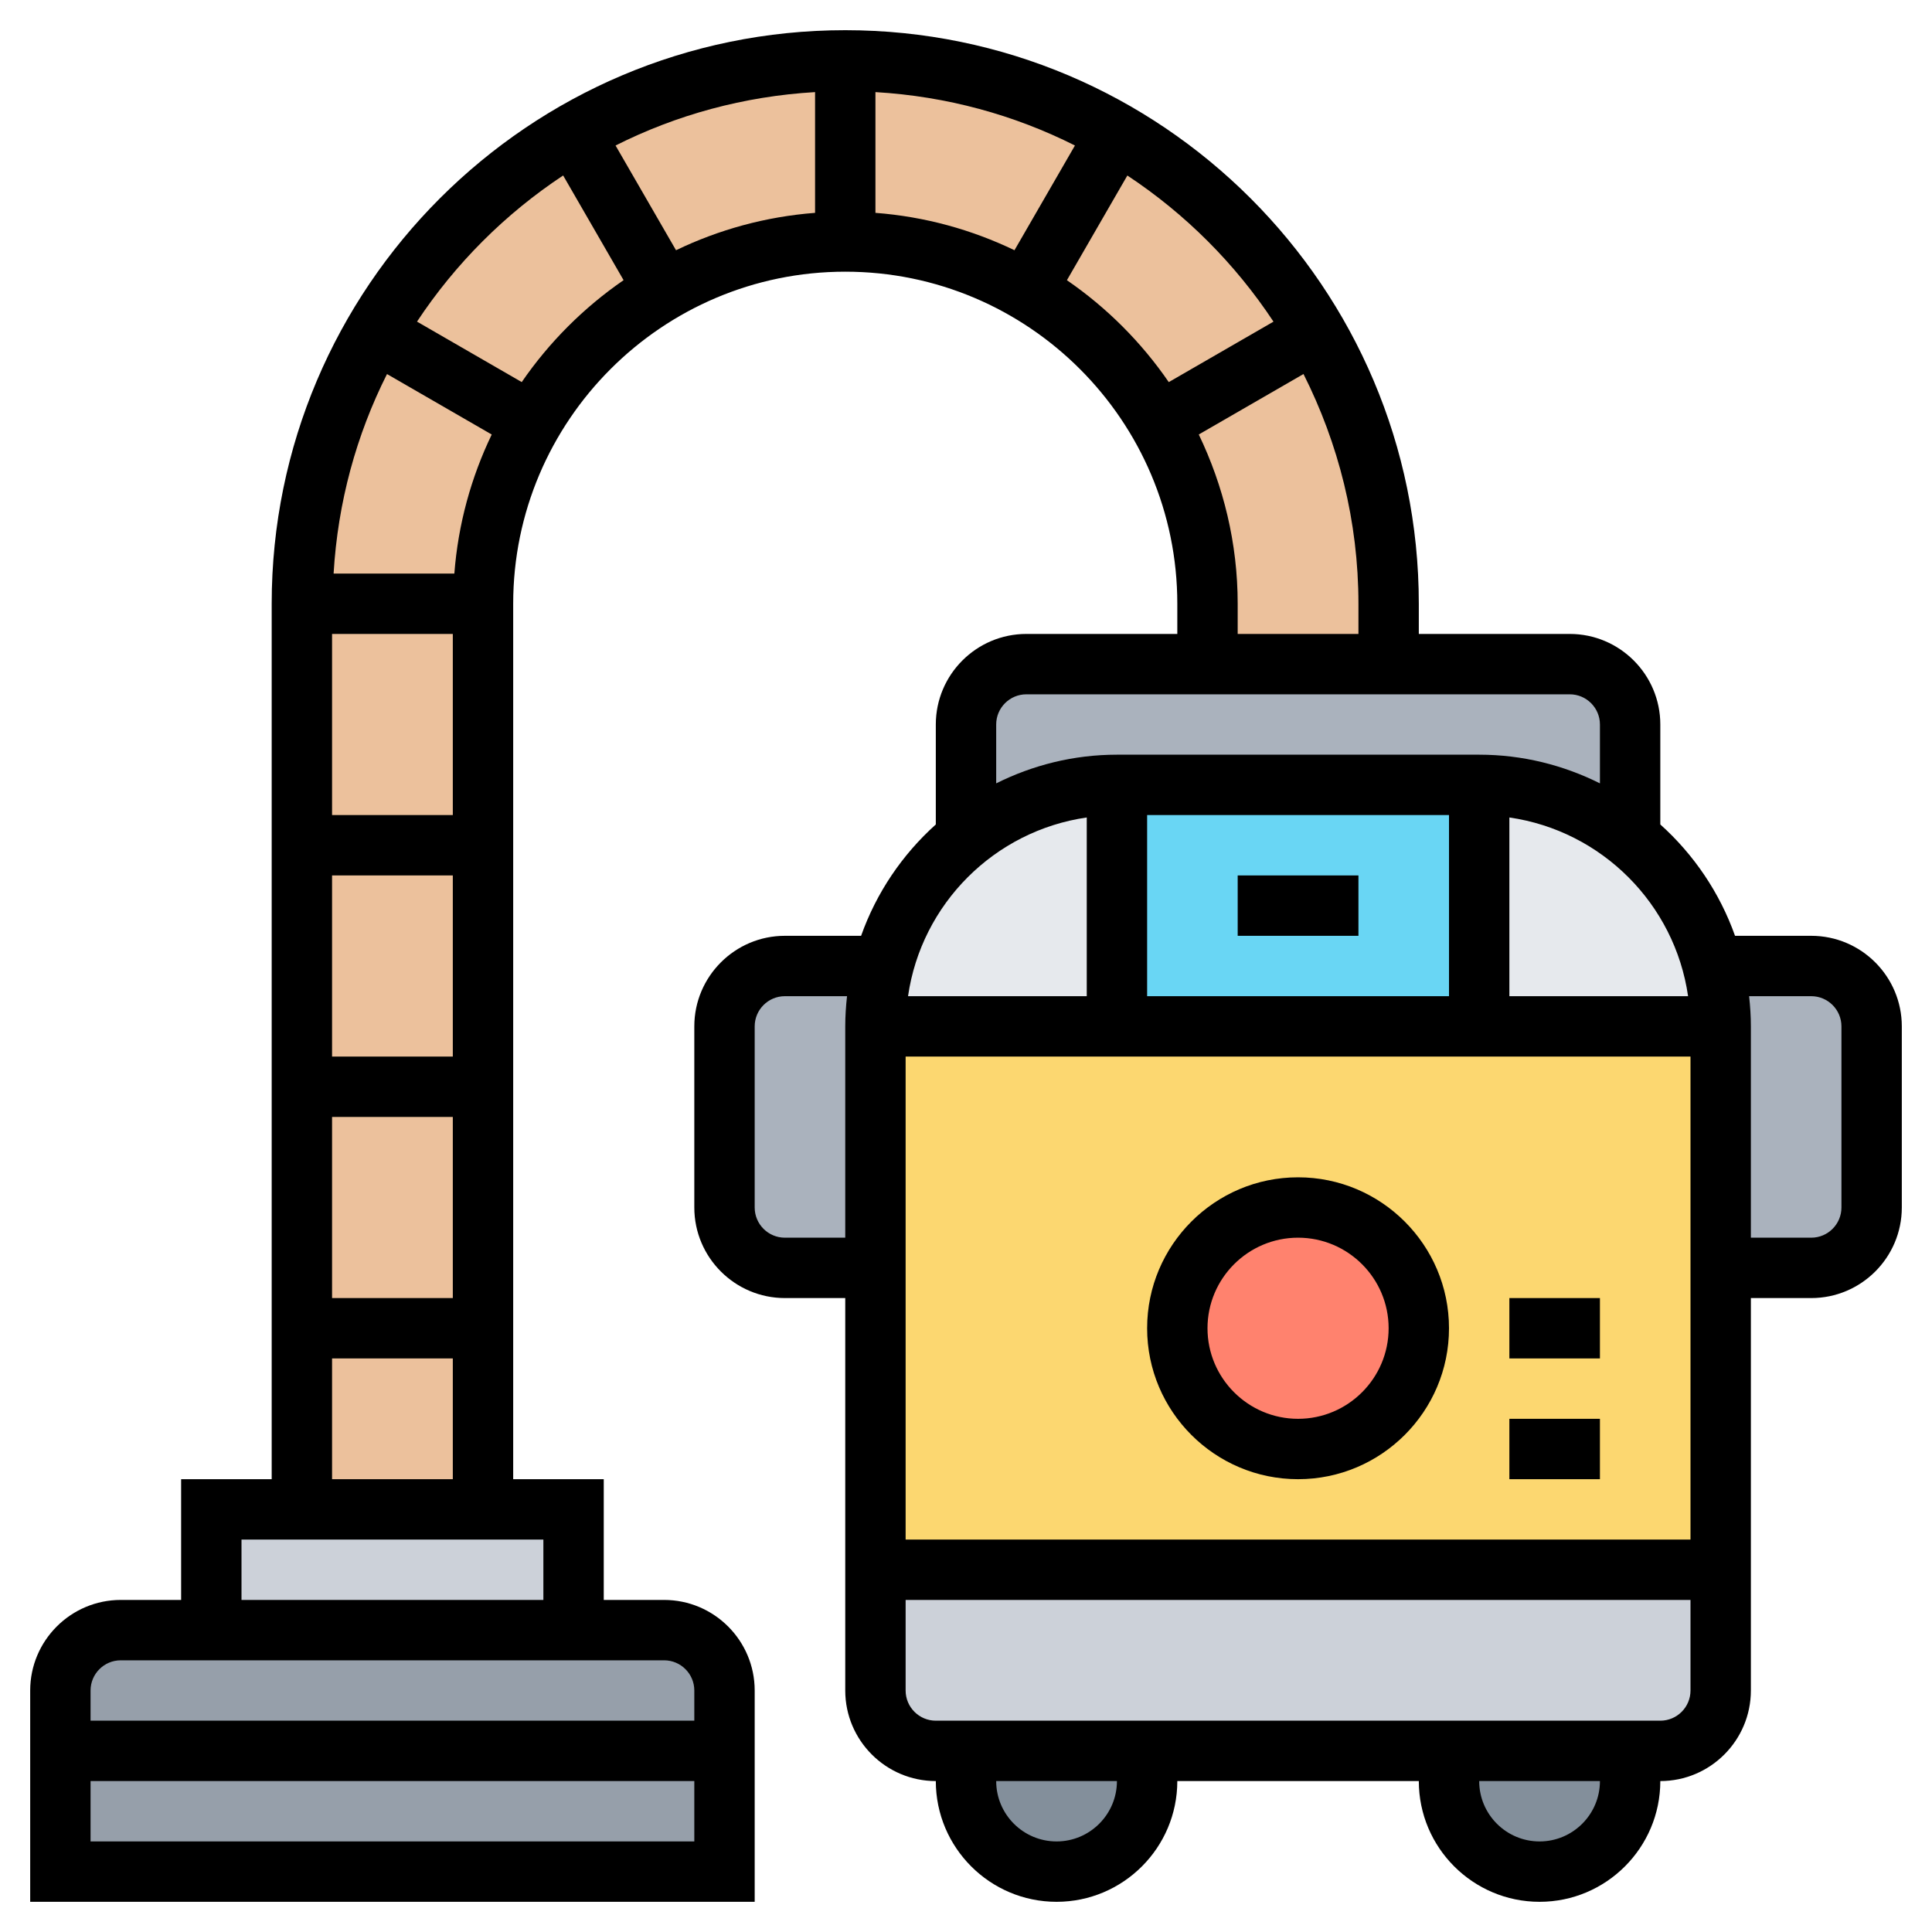 <svg id="Layer_5" enable-background="new 0 0 64 64" height="512" viewBox="0 0 64 64" width="512" xmlns="http://www.w3.org/2000/svg"><g fill="#ecc19c"><path d="m43.59 11-5.19 3c-.53-.91-1.17-1.75-1.91-2.49s-1.58-1.38-2.49-1.91l3-5.19c2.73 1.58 5.01 3.86 6.59 6.59z"/><path d="m10 44h6v6h-6z"/><path d="m10 20h6v8h-6z"/><path d="m28 2v6c-2.19 0-4.24.58-6 1.6l-3-5.19c2.65-1.53 5.72-2.41 9-2.41z"/><path d="m19 4.41 3 5.19c-1.82 1.06-3.34 2.58-4.4 4.4l-5.19-3c.79-1.37 1.75-2.62 2.86-3.73s2.36-2.07 3.73-2.86z"/><path d="m10 36h6v8h-6z"/><path d="m10 28h6v8h-6z"/><path d="m12.41 11 5.19 3c-1.02 1.76-1.6 3.81-1.6 6h-6c0-3.28.88-6.35 2.41-9z"/><path d="m46 20v2h-6v-2c0-2.19-.58-4.24-1.6-6l5.19-3c1.53 2.65 2.41 5.72 2.41 9z"/><path d="m37 4.41-3 5.19c-1.76-1.02-3.81-1.6-6-1.6v-6c3.28 0 6.35.88 9 2.41z"/></g><path d="m19 50v4h-12v-4h3 6z" fill="#ccd1d9"/><path d="m22 54h-3-12-3c-1.1 0-2 .9-2 2v2 4h22v-4-2c0-1.1-.9-2-2-2z" fill="#969faa"/><path d="m29 34v8h-3c-1.1 0-2-.9-2-2v-6c0-1.1.9-2 2-2h3 .25c-.16.64-.25 1.31-.25 2z" fill="#aab2bd"/><path d="m62 34v6c0 1.1-.9 2-2 2h-3v-8c0-.67-.08-1.33-.24-1.95l.24-.05h3c1.1 0 2 .9 2 2z" fill="#aab2bd"/><path d="m54 24v3.76c-1.37-1.1-3.11-1.76-5-1.76h-12c-1.89 0-3.63.66-5 1.76v-3.76c0-1.1.9-2 2-2h6 6 6c1.1 0 2 .9 2 2z" fill="#aab2bd"/><path d="m32 27.76c1.37-1.1 3.11-1.76 5-1.76v8h-8c0-.69.09-1.36.25-2 .44-1.7 1.42-3.18 2.75-4.24z" fill="#e6e9ed"/><path d="m54 27.76c1.34 1.07 2.33 2.57 2.76 4.29.16.62.24 1.28.24 1.95h-8v-8c1.89 0 3.63.66 5 1.76z" fill="#e6e9ed"/><path d="m37 26h12v8h-12z" fill="#69d6f4"/><path d="m57 42v10h-28v-10-8h8 12 8z" fill="#fcd770"/><path d="m57 52v4c0 1.1-.9 2-2 2h-1-6-10-6-1c-1.1 0-2-.9-2-2v-4z" fill="#ccd1d9"/><path d="m38 58v1c0 1.66-1.34 3-3 3-.83 0-1.58-.34-2.12-.88s-.88-1.29-.88-2.12v-1z" fill="#838f9b"/><path d="m54 58v1c0 1.66-1.34 3-3 3-.83 0-1.58-.34-2.12-.88s-.88-1.29-.88-2.12v-1z" fill="#838f9b"/><circle cx="43" cy="44" fill="#ff826e" r="4"/><path d="m43 39c-2.757 0-5 2.243-5 5s2.243 5 5 5 5-2.243 5-5-2.243-5-5-5zm0 8c-1.654 0-3-1.346-3-3s1.346-3 3-3 3 1.346 3 3-1.346 3-3 3z"/><path d="m50 43h3v2h-3z"/><path d="m50 47h3v2h-3z"/><path d="m41 29h4v2h-4z"/><path d="m60 31h-2.525c-.508-1.431-1.367-2.694-2.475-3.689v-3.311c0-1.654-1.346-3-3-3h-5v-1c0-10.477-8.523-19-19-19s-19 8.523-19 19v29h-3v4h-2c-1.654 0-3 1.346-3 3v7h24v-7c0-1.654-1.346-3-3-3h-2v-4h-3v-29c0-6.065 4.935-11 11-11s11 4.935 11 11v1h-5c-1.654 0-3 1.346-3 3v3.311c-1.108.995-1.967 2.258-2.475 3.689h-2.525c-1.654 0-3 1.346-3 3v6c0 1.654 1.346 3 3 3h2v13c0 1.654 1.346 3 3 3 0 2.206 1.794 4 4 4s4-1.794 4-4h8c0 2.206 1.794 4 4 4s4-1.794 4-4c1.654 0 3-1.346 3-3v-13h2c1.654 0 3-1.346 3-3v-6c0-1.654-1.346-3-3-3zm-30 4h26v16h-26zm8-8h10v6h-10zm17.92 6h-5.92v-5.92c3.059.441 5.479 2.861 5.92 5.92zm-28.92-25.949c-1.64.126-3.192.558-4.606 1.238l-2.003-3.469c2.01-1.012 4.244-1.63 6.609-1.769zm2-4c2.365.139 4.599.757 6.609 1.769l-2.003 3.469c-1.414-.68-2.966-1.113-4.606-1.238zm-14 39.949h-4v-6h4zm0-8h-4v-6h4zm0-8h-4v-6h4zm.051-8h-4c.139-2.366.757-4.599 1.769-6.609l3.469 2.003c-.68 1.414-1.113 2.966-1.238 4.606zm-12.051 42v-2h20v2zm20-5v1h-20v-1c0-.552.449-1 1-1h18c.551 0 1 .448 1 1zm-5-3h-10v-2h10zm-7-4v-4h4v4zm6.283-36.343-3.469-2.003c1.271-1.922 2.919-3.57 4.841-4.841l2.002 3.468c-1.321.91-2.466 2.055-3.374 3.376zm18.06-3.375 2.002-3.468c1.922 1.27 3.57 2.919 4.841 4.841l-3.469 2.003c-.908-1.322-2.053-2.467-3.374-3.376zm4.368 5.111 3.469-2.003c1.154 2.293 1.82 4.873 1.82 7.61v1h-4v-1c0-2.009-.472-3.906-1.289-5.607zm-6.711 9.607c0-.552.449-1 1-1h18c.551 0 1 .448 1 1v1.95c-1.207-.603-2.562-.95-4-.95h-12c-1.438 0-2.793.347-4 .95zm3 3.08v5.92h-5.92c.441-3.059 2.861-5.479 5.92-5.92zm-10 13.92c-.551 0-1-.448-1-1v-6c0-.552.449-1 1-1h2.059c-.037.329-.059.662-.059 1v7zm9 20c-1.103 0-2-.897-2-2h4c0 1.103-.897 2-2 2zm16 0c-1.103 0-2-.897-2-2h4c0 1.103-.897 2-2 2zm4-4h-24c-.551 0-1-.448-1-1v-3h26v3c0 .552-.449 1-1 1zm6-17c0 .552-.449 1-1 1h-2v-7c0-.338-.022-.671-.059-1h2.059c.551 0 1 .448 1 1z"/></svg>